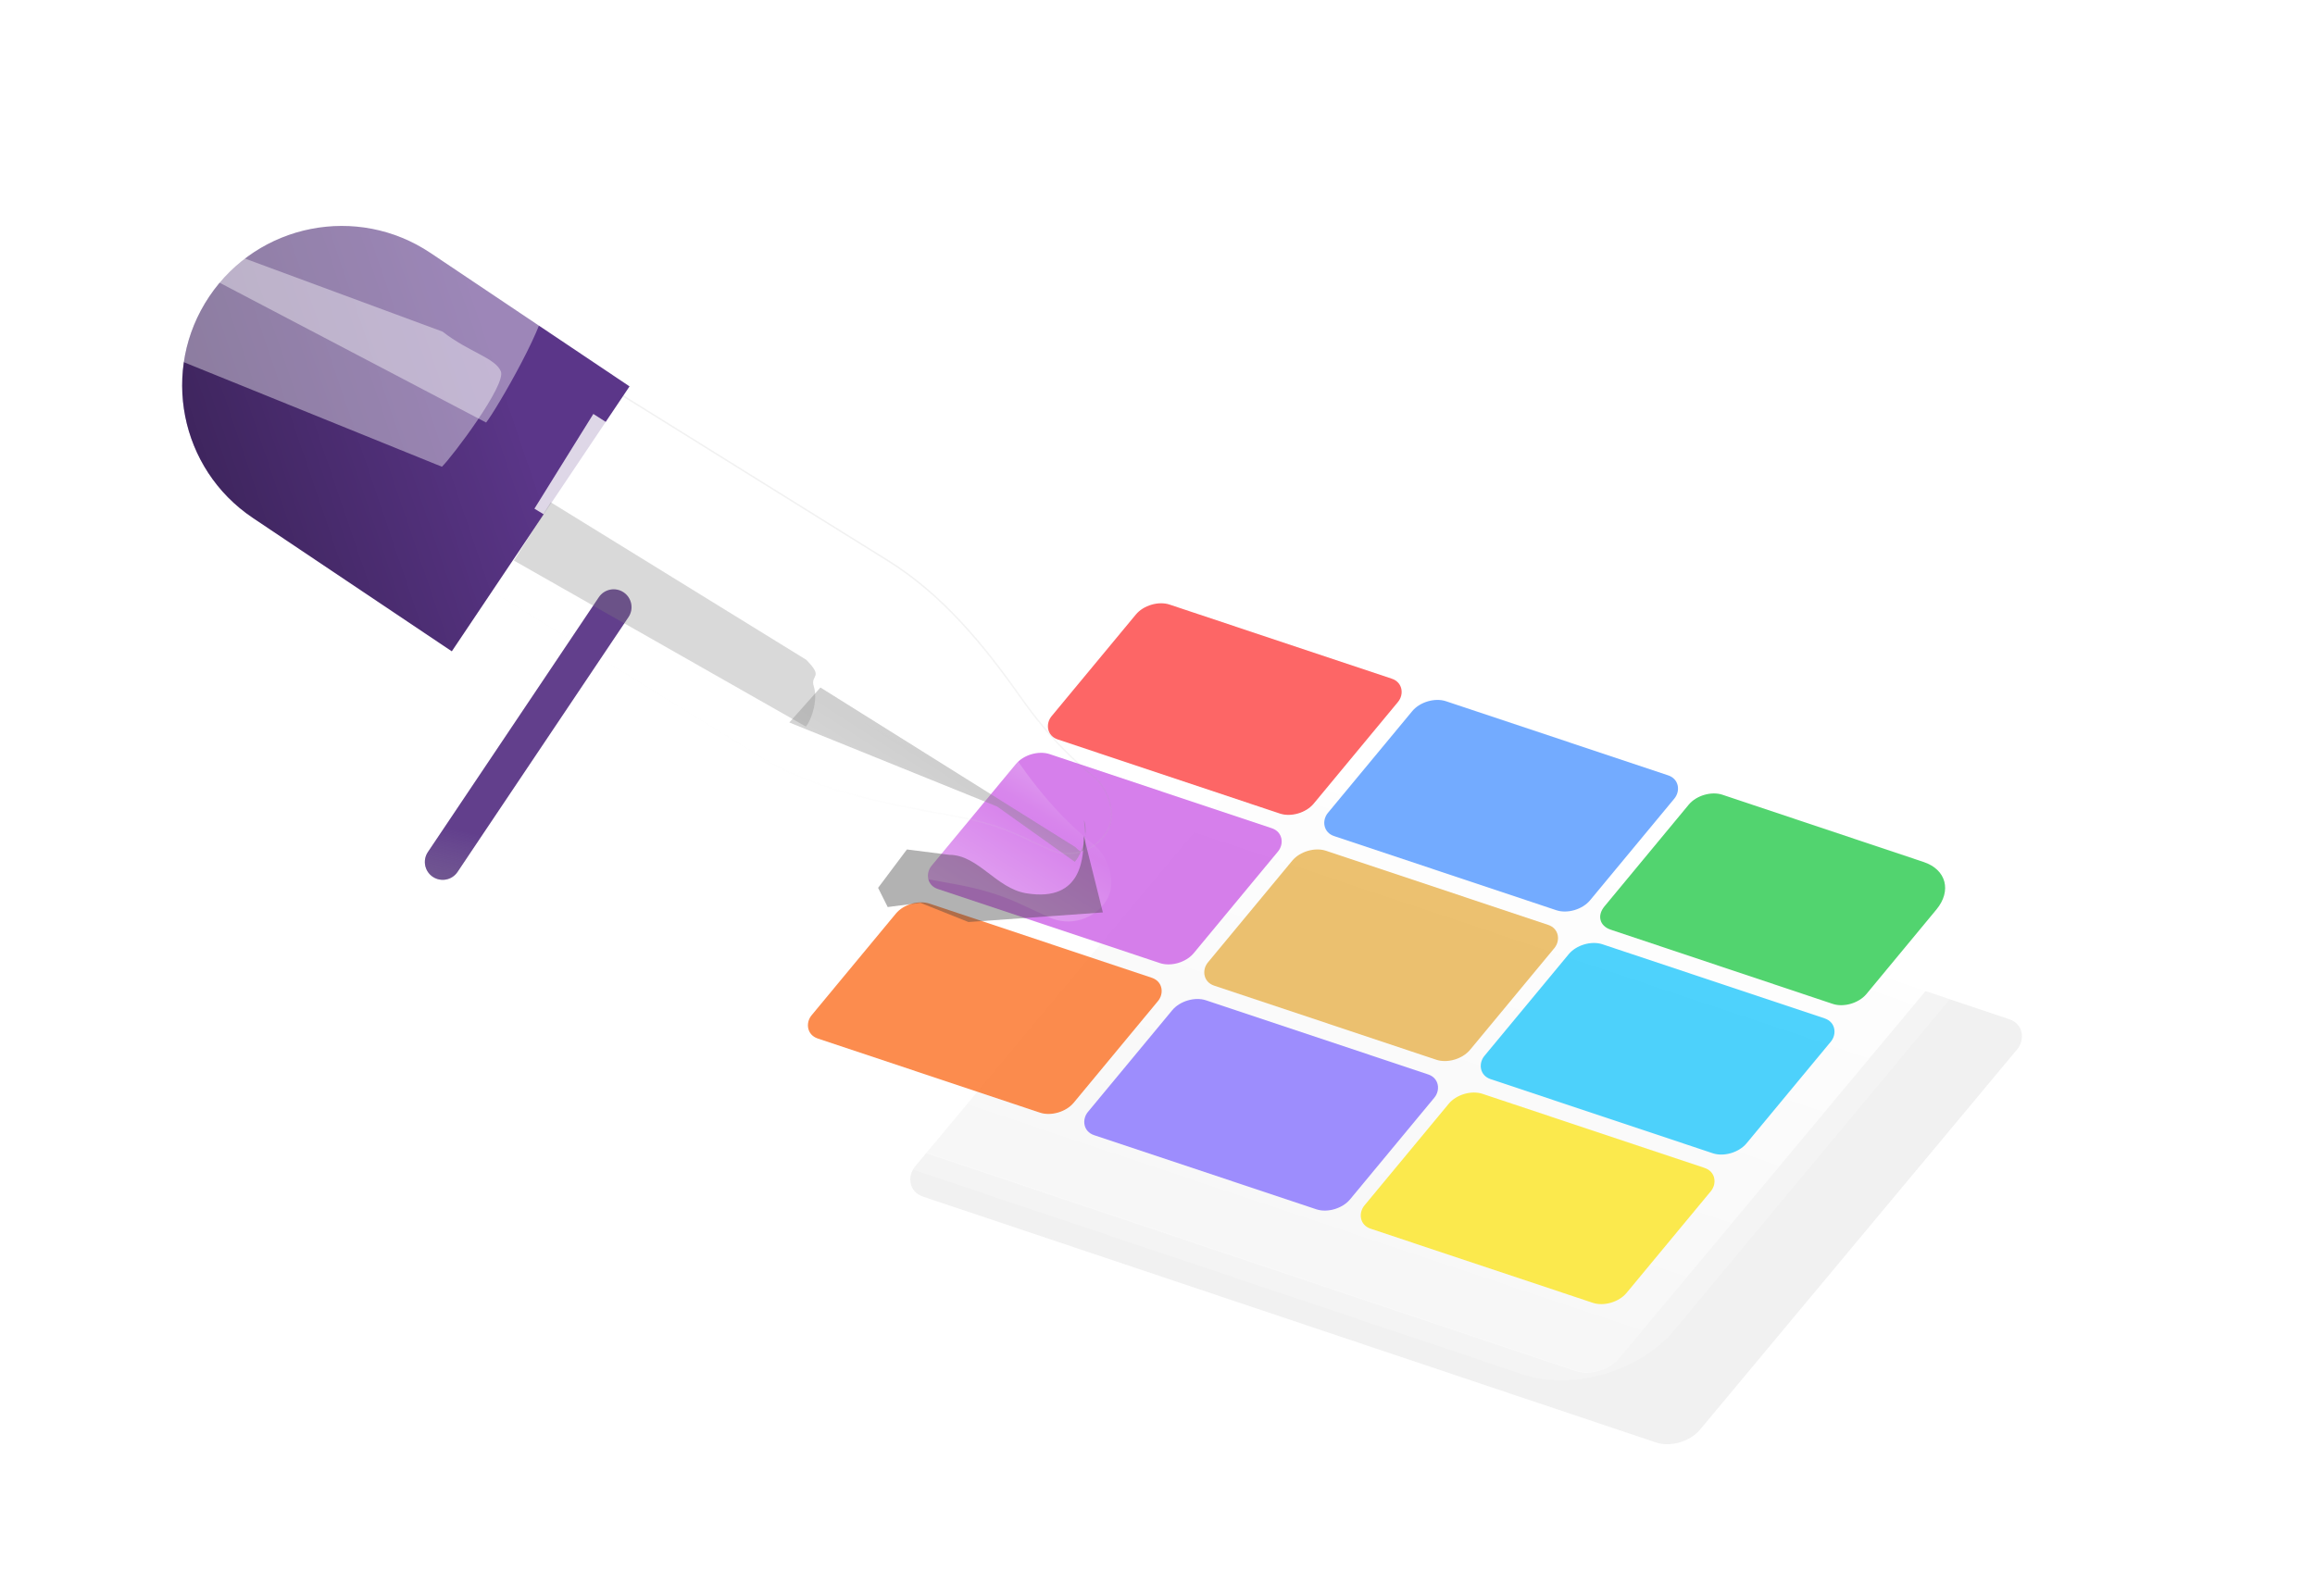 <svg width="116" height="80" viewBox="0 0 116 80" fill="none" xmlns="http://www.w3.org/2000/svg">
<g opacity="0.2" filter="url(#filter0_f)">
<rect width="41.883" height="27.131" rx="1.378" transform="matrix(0.939 0.315 -0.652 0.782 62.645 38.325)" fill="#B7B7B7"/>
</g>
<g filter="url(#filter1_ii)">
<rect width="45.832" height="29.248" rx="1.378" transform="matrix(0.939 0.315 -0.652 0.782 56.273 29.467)" fill="white" fill-opacity="0.4"/>
<rect width="45.832" height="29.248" rx="1.378" transform="matrix(0.939 0.315 -0.652 0.782 56.273 29.467)" fill="url(#paint0_linear)"/>
</g>
<g opacity="0.5" filter="url(#filter2_ii)">
<path fill-rule="evenodd" clip-rule="evenodd" d="M60.853 29.113C58.387 28.285 55.001 29.28 53.29 31.335L38.532 49.065C36.822 51.12 37.434 53.458 39.901 54.286L76.329 66.519C78.796 67.347 82.182 66.352 83.893 64.297L98.651 46.567C100.361 44.512 99.749 42.174 97.282 41.346L60.853 29.113ZM58.585 29.517C57.871 29.277 56.89 29.565 56.394 30.16L38.709 51.408C38.213 52.004 38.391 52.681 39.105 52.921L78.97 66.308C79.684 66.548 80.665 66.26 81.161 65.664L97.407 46.145C98.698 44.595 98.236 42.832 96.375 42.207L58.585 29.517Z" fill="white" fill-opacity="0.4"/>
</g>
<g filter="url(#filter3_i)">
<rect width="13.958" height="8.645" rx="1.062" transform="matrix(0.941 0.314 -0.648 0.782 57.605 29.756)" fill="#FC4040" fill-opacity="0.8"/>
</g>
<g filter="url(#filter4_i)">
<rect width="13.958" height="8.645" rx="1.062" transform="matrix(0.941 0.314 -0.648 0.782 71.453 34.6)" fill="#5096FF" fill-opacity="0.8"/>
</g>
<g filter="url(#filter5_i)">
<path d="M84.619 40.118C84.999 39.659 85.754 39.437 86.306 39.621L96.394 42.994C97.522 43.371 97.806 44.436 97.03 45.374L93.524 49.608C93.144 50.067 92.389 50.289 91.837 50.105L80.707 46.383C80.155 46.199 80.016 45.677 80.396 45.218L84.619 40.118Z" fill="#27C94B" fill-opacity="0.8"/>
</g>
<g filter="url(#filter6_i)">
<rect width="13.958" height="8.645" rx="1.062" transform="matrix(0.941 0.314 -0.648 0.782 51.593 37.251)" fill="#CB5FE6" fill-opacity="0.8"/>
</g>
<g filter="url(#filter7_i)">
<rect width="13.958" height="8.645" rx="1.062" transform="matrix(0.941 0.314 -0.648 0.782 65.44 42.095)" fill="#E7B24C" fill-opacity="0.8"/>
</g>
<g filter="url(#filter8_i)">
<rect width="13.958" height="8.645" rx="1.062" transform="matrix(0.941 0.314 -0.648 0.782 79.294 46.782)" fill="#22C7FB" fill-opacity="0.8"/>
</g>
<g filter="url(#filter9_i)">
<rect width="13.958" height="8.645" rx="1.062" transform="matrix(0.941 0.314 -0.648 0.782 45.58 44.746)" fill="#FB7022" fill-opacity="0.8"/>
</g>
<g filter="url(#filter10_i)">
<rect width="13.958" height="8.645" rx="1.062" transform="matrix(0.941 0.314 -0.648 0.782 59.427 49.59)" fill="#8672FE" fill-opacity="0.8"/>
</g>
<g filter="url(#filter11_i)">
<rect width="13.958" height="8.645" rx="1.062" transform="matrix(0.941 0.314 -0.648 0.782 73.282 54.278)" fill="#FBE522" fill-opacity="0.8"/>
</g>
<g opacity="0.4" filter="url(#filter12_f)">
<path d="M41.111 34.459L53.895 42.466C54.011 42.594 54.1 42.655 54.17 42.667C54.273 42.422 54.35 42.139 54.382 41.866C54.357 41.386 54.272 40.922 54.35 41.208C54.404 41.401 54.41 41.63 54.382 41.866C54.404 42.279 54.381 42.703 54.17 42.667C54.08 42.882 53.971 43.069 53.857 43.197L49.968 40.426L39.551 36.211L41.111 34.459Z" fill="#818181"/>
</g>
<g filter="url(#filter13_i)">
<path d="M16.375 24.552L37.874 37.813C40.882 39.668 44.462 40.295 47.938 40.928C48.99 41.12 50.072 41.418 51.063 41.876C51.659 42.152 52.158 42.382 52.572 42.573C53.618 43.055 54.855 42.678 55.46 41.697C55.968 40.874 55.563 39.543 54.81 38.936C54.455 38.65 54.041 38.286 53.563 37.824C52.641 36.931 51.823 35.912 51.131 34.93C49.29 32.315 47.215 29.794 44.499 28.104L22.613 14.484C19.829 12.751 16.166 13.611 14.444 16.403C12.727 19.187 13.591 22.835 16.375 24.552Z" fill="url(#paint1_linear)"/>
<path d="M16.375 24.552L37.874 37.813C40.882 39.668 44.462 40.295 47.938 40.928C48.99 41.12 50.072 41.418 51.063 41.876C51.659 42.152 52.158 42.382 52.572 42.573C53.618 43.055 54.855 42.678 55.46 41.697C55.968 40.874 55.563 39.543 54.81 38.936C54.455 38.65 54.041 38.286 53.563 37.824C52.641 36.931 51.823 35.912 51.131 34.93C49.29 32.315 47.215 29.794 44.499 28.104L22.613 14.484C19.829 12.751 16.166 13.611 14.444 16.403C12.727 19.187 13.591 22.835 16.375 24.552Z" fill="url(#paint2_linear)"/>
</g>
<path d="M16.375 24.552L37.874 37.813C40.882 39.668 44.462 40.295 47.938 40.928C48.99 41.12 50.072 41.418 51.063 41.876C51.659 42.152 52.158 42.382 52.572 42.573C53.618 43.055 54.855 42.678 55.46 41.697C55.968 40.874 55.563 39.543 54.81 38.936C54.455 38.65 54.041 38.286 53.563 37.824C52.641 36.931 51.823 35.912 51.131 34.93C49.29 32.315 47.215 29.794 44.499 28.104L22.613 14.484C19.829 12.751 16.166 13.611 14.444 16.403C12.727 19.187 13.591 22.835 16.375 24.552Z" stroke="url(#paint3_linear)" stroke-opacity="0.1" stroke-width="0.073"/>
<g filter="url(#filter14_ii)">
<path d="M22.639 30.963L12.67 24.277C9.003 21.818 8.024 16.852 10.483 13.185V13.185C12.943 9.519 17.909 8.54 21.575 10.999L31.545 17.685L22.639 30.963Z" fill="#5B3689"/>
<path d="M22.639 30.963L12.67 24.277C9.003 21.818 8.024 16.852 10.483 13.185V13.185C12.943 9.519 17.909 8.54 21.575 10.999L31.545 17.685L22.639 30.963Z" fill="url(#paint4_linear)"/>
</g>
<g filter="url(#filter15_ii)">
<path d="M22.927 30.681C22.652 31.092 22.096 31.201 21.685 30.926V30.926C21.275 30.651 21.165 30.095 21.441 29.684L30.006 16.913C30.282 16.503 30.837 16.393 31.248 16.668V16.668C31.659 16.944 31.768 17.5 31.493 17.91L22.927 30.681Z" fill="#5B3689"/>
<path d="M22.927 30.681C22.652 31.092 22.096 31.201 21.685 30.926V30.926C21.275 30.651 21.165 30.095 21.441 29.684L30.006 16.913C30.282 16.503 30.837 16.393 31.248 16.668V16.668C31.659 16.944 31.768 17.5 31.493 17.91L22.927 30.681Z" fill="url(#paint5_linear)"/>
</g>
<g opacity="0.8" filter="url(#filter16_f)">
<path d="M44.704 30.342L29.731 20.747L26.779 25.495L47.963 38.416C48.454 37.808 49.365 36.371 49.076 35.491C48.787 34.61 46.041 31.691 44.704 30.342Z" fill="white"/>
</g>
<g opacity="0.3" filter="url(#filter17_f)">
<path d="M40.398 33.068L27.596 25.174L25.75 28.096L40.382 36.417C40.719 35.999 40.978 35.011 40.78 34.407C40.581 33.802 41.316 33.994 40.398 33.068Z" fill="#818181"/>
</g>
<g opacity="0.4" filter="url(#filter18_f)">
<path d="M24.4 12.387L14.362 7.581L9.573 13.419L24.358 21.178C24.849 20.57 27.607 15.846 27.318 14.965C27.029 14.085 25.736 13.737 24.4 12.387Z" fill="white"/>
</g>
<g opacity="0.4" filter="url(#filter19_f)">
<path d="M22.175 16.621L12.133 12.907L7.35 17.399L22.143 23.393C22.634 22.925 25.386 19.289 25.096 18.61C24.807 17.931 23.514 17.662 22.175 16.621Z" fill="white"/>
</g>
<g filter="url(#filter20_f)">
<path d="M51.413 44.77C49.913 44.519 49.008 42.845 47.565 42.845L45.443 42.576L44 44.5L44.481 45.462L46.122 45.251L48.527 46.213L55.262 45.732L54.3 41.883C54.3 42.845 54.3 45.251 51.413 44.77Z" fill="#404040" fill-opacity="0.4"/>
</g>
<defs>
<filter id="filter0_f" x="41.156" y="34.246" width="64.632" height="42.586" filterUnits="userSpaceOnUse" color-interpolation-filters="sRGB">
<feFlood flood-opacity="0" result="BackgroundImageFix"/>
<feBlend mode="normal" in="SourceGraphic" in2="BackgroundImageFix" result="shape"/>
<feGaussianBlur stdDeviation="2.215" result="effect1_foregroundBlur"/>
</filter>
<filter id="filter1_ii" x="37.835" y="27.439" width="60.861" height="43.763" filterUnits="userSpaceOnUse" color-interpolation-filters="sRGB">
<feFlood flood-opacity="0" result="BackgroundImageFix"/>
<feBlend mode="normal" in="SourceGraphic" in2="BackgroundImageFix" result="shape"/>
<feColorMatrix in="SourceAlpha" type="matrix" values="0 0 0 0 0 0 0 0 0 0 0 0 0 0 0 0 0 0 127 0" result="hardAlpha"/>
<feOffset dy="-2.378"/>
<feGaussianBlur stdDeviation="2.378"/>
<feComposite in2="hardAlpha" operator="arithmetic" k2="-1" k3="1"/>
<feColorMatrix type="matrix" values="0 0 0 0 1 0 0 0 0 1 0 0 0 0 1 0 0 0 0.1 0"/>
<feBlend mode="normal" in2="shape" result="effect1_innerShadow"/>
<feColorMatrix in="SourceAlpha" type="matrix" values="0 0 0 0 0 0 0 0 0 0 0 0 0 0 0 0 0 0 127 0" result="hardAlpha"/>
<feOffset dy="4.756"/>
<feGaussianBlur stdDeviation="2.378"/>
<feComposite in2="hardAlpha" operator="arithmetic" k2="-1" k3="1"/>
<feColorMatrix type="matrix" values="0 0 0 0 1 0 0 0 0 1 0 0 0 0 1 0 0 0 0.4 0"/>
<feBlend mode="normal" in2="effect1_innerShadow" result="effect2_innerShadow"/>
</filter>
<filter id="filter2_ii" x="37.563" y="26.443" width="62.057" height="45.123" filterUnits="userSpaceOnUse" color-interpolation-filters="sRGB">
<feFlood flood-opacity="0" result="BackgroundImageFix"/>
<feBlend mode="normal" in="SourceGraphic" in2="BackgroundImageFix" result="shape"/>
<feColorMatrix in="SourceAlpha" type="matrix" values="0 0 0 0 0 0 0 0 0 0 0 0 0 0 0 0 0 0 127 0" result="hardAlpha"/>
<feOffset dy="-2.378"/>
<feGaussianBlur stdDeviation="2.378"/>
<feComposite in2="hardAlpha" operator="arithmetic" k2="-1" k3="1"/>
<feColorMatrix type="matrix" values="0 0 0 0 0 0 0 0 0 0 0 0 0 0 0 0 0 0 0.9 0"/>
<feBlend mode="normal" in2="shape" result="effect1_innerShadow"/>
<feColorMatrix in="SourceAlpha" type="matrix" values="0 0 0 0 0 0 0 0 0 0 0 0 0 0 0 0 0 0 127 0" result="hardAlpha"/>
<feOffset dy="4.756"/>
<feGaussianBlur stdDeviation="2.378"/>
<feComposite in2="hardAlpha" operator="arithmetic" k2="-1" k3="1"/>
<feColorMatrix type="matrix" values="0 0 0 0 1 0 0 0 0 1 0 0 0 0 1 0 0 0 1 0"/>
<feBlend mode="normal" in2="effect1_innerShadow" result="effect2_innerShadow"/>
</filter>
<filter id="filter3_i" x="52.48" y="30.025" width="17.781" height="10.824" filterUnits="userSpaceOnUse" color-interpolation-filters="sRGB">
<feFlood flood-opacity="0" result="BackgroundImageFix"/>
<feBlend mode="normal" in="SourceGraphic" in2="BackgroundImageFix" result="shape"/>
<feColorMatrix in="SourceAlpha" type="matrix" values="0 0 0 0 0 0 0 0 0 0 0 0 0 0 0 0 0 0 127 0" result="hardAlpha"/>
<feOffset dy="0.212"/>
<feGaussianBlur stdDeviation="0.521"/>
<feComposite in2="hardAlpha" operator="arithmetic" k2="-1" k3="1"/>
<feColorMatrix type="matrix" values="0 0 0 0 0 0 0 0 0 0 0 0 0 0 0 0 0 0 0.25 0"/>
<feBlend mode="normal" in2="shape" result="effect1_innerShadow"/>
</filter>
<filter id="filter4_i" x="66.327" y="34.869" width="17.78" height="10.825" filterUnits="userSpaceOnUse" color-interpolation-filters="sRGB">
<feFlood flood-opacity="0" result="BackgroundImageFix"/>
<feBlend mode="normal" in="SourceGraphic" in2="BackgroundImageFix" result="shape"/>
<feColorMatrix in="SourceAlpha" type="matrix" values="0 0 0 0 0 0 0 0 0 0 0 0 0 0 0 0 0 0 127 0" result="hardAlpha"/>
<feOffset dy="0.212"/>
<feGaussianBlur stdDeviation="0.521"/>
<feComposite in2="hardAlpha" operator="arithmetic" k2="-1" k3="1"/>
<feColorMatrix type="matrix" values="0 0 0 0 0 0 0 0 0 0 0 0 0 0 0 0 0 0 0.25 0"/>
<feBlend mode="normal" in2="shape" result="effect1_innerShadow"/>
</filter>
<filter id="filter5_i" x="80.182" y="39.556" width="17.286" height="10.825" filterUnits="userSpaceOnUse" color-interpolation-filters="sRGB">
<feFlood flood-opacity="0" result="BackgroundImageFix"/>
<feBlend mode="normal" in="SourceGraphic" in2="BackgroundImageFix" result="shape"/>
<feColorMatrix in="SourceAlpha" type="matrix" values="0 0 0 0 0 0 0 0 0 0 0 0 0 0 0 0 0 0 127 0" result="hardAlpha"/>
<feOffset dy="0.212"/>
<feGaussianBlur stdDeviation="0.521"/>
<feComposite in2="hardAlpha" operator="arithmetic" k2="-1" k3="1"/>
<feColorMatrix type="matrix" values="0 0 0 0 0 0 0 0 0 0 0 0 0 0 0 0 0 0 0.25 0"/>
<feBlend mode="normal" in2="shape" result="effect1_innerShadow"/>
</filter>
<filter id="filter6_i" x="46.467" y="37.52" width="17.781" height="10.824" filterUnits="userSpaceOnUse" color-interpolation-filters="sRGB">
<feFlood flood-opacity="0" result="BackgroundImageFix"/>
<feBlend mode="normal" in="SourceGraphic" in2="BackgroundImageFix" result="shape"/>
<feColorMatrix in="SourceAlpha" type="matrix" values="0 0 0 0 0 0 0 0 0 0 0 0 0 0 0 0 0 0 127 0" result="hardAlpha"/>
<feOffset dy="0.212"/>
<feGaussianBlur stdDeviation="0.521"/>
<feComposite in2="hardAlpha" operator="arithmetic" k2="-1" k3="1"/>
<feColorMatrix type="matrix" values="0 0 0 0 0 0 0 0 0 0 0 0 0 0 0 0 0 0 0.25 0"/>
<feBlend mode="normal" in2="shape" result="effect1_innerShadow"/>
</filter>
<filter id="filter7_i" x="60.315" y="42.364" width="17.78" height="10.825" filterUnits="userSpaceOnUse" color-interpolation-filters="sRGB">
<feFlood flood-opacity="0" result="BackgroundImageFix"/>
<feBlend mode="normal" in="SourceGraphic" in2="BackgroundImageFix" result="shape"/>
<feColorMatrix in="SourceAlpha" type="matrix" values="0 0 0 0 0 0 0 0 0 0 0 0 0 0 0 0 0 0 127 0" result="hardAlpha"/>
<feOffset dy="0.212"/>
<feGaussianBlur stdDeviation="0.521"/>
<feComposite in2="hardAlpha" operator="arithmetic" k2="-1" k3="1"/>
<feColorMatrix type="matrix" values="0 0 0 0 0 0 0 0 0 0 0 0 0 0 0 0 0 0 0.25 0"/>
<feBlend mode="normal" in2="shape" result="effect1_innerShadow"/>
</filter>
<filter id="filter8_i" x="74.169" y="47.051" width="17.78" height="10.825" filterUnits="userSpaceOnUse" color-interpolation-filters="sRGB">
<feFlood flood-opacity="0" result="BackgroundImageFix"/>
<feBlend mode="normal" in="SourceGraphic" in2="BackgroundImageFix" result="shape"/>
<feColorMatrix in="SourceAlpha" type="matrix" values="0 0 0 0 0 0 0 0 0 0 0 0 0 0 0 0 0 0 127 0" result="hardAlpha"/>
<feOffset dy="0.212"/>
<feGaussianBlur stdDeviation="0.521"/>
<feComposite in2="hardAlpha" operator="arithmetic" k2="-1" k3="1"/>
<feColorMatrix type="matrix" values="0 0 0 0 0 0 0 0 0 0 0 0 0 0 0 0 0 0 0.25 0"/>
<feBlend mode="normal" in2="shape" result="effect1_innerShadow"/>
</filter>
<filter id="filter9_i" x="40.454" y="45.016" width="17.781" height="10.824" filterUnits="userSpaceOnUse" color-interpolation-filters="sRGB">
<feFlood flood-opacity="0" result="BackgroundImageFix"/>
<feBlend mode="normal" in="SourceGraphic" in2="BackgroundImageFix" result="shape"/>
<feColorMatrix in="SourceAlpha" type="matrix" values="0 0 0 0 0 0 0 0 0 0 0 0 0 0 0 0 0 0 127 0" result="hardAlpha"/>
<feOffset dy="0.212"/>
<feGaussianBlur stdDeviation="0.521"/>
<feComposite in2="hardAlpha" operator="arithmetic" k2="-1" k3="1"/>
<feColorMatrix type="matrix" values="0 0 0 0 0 0 0 0 0 0 0 0 0 0 0 0 0 0 0.25 0"/>
<feBlend mode="normal" in2="shape" result="effect1_innerShadow"/>
</filter>
<filter id="filter10_i" x="54.302" y="49.86" width="17.78" height="10.825" filterUnits="userSpaceOnUse" color-interpolation-filters="sRGB">
<feFlood flood-opacity="0" result="BackgroundImageFix"/>
<feBlend mode="normal" in="SourceGraphic" in2="BackgroundImageFix" result="shape"/>
<feColorMatrix in="SourceAlpha" type="matrix" values="0 0 0 0 0 0 0 0 0 0 0 0 0 0 0 0 0 0 127 0" result="hardAlpha"/>
<feOffset dy="0.212"/>
<feGaussianBlur stdDeviation="0.521"/>
<feComposite in2="hardAlpha" operator="arithmetic" k2="-1" k3="1"/>
<feColorMatrix type="matrix" values="0 0 0 0 0 0 0 0 0 0 0 0 0 0 0 0 0 0 0.25 0"/>
<feBlend mode="normal" in2="shape" result="effect1_innerShadow"/>
</filter>
<filter id="filter11_i" x="68.156" y="54.547" width="17.78" height="10.825" filterUnits="userSpaceOnUse" color-interpolation-filters="sRGB">
<feFlood flood-opacity="0" result="BackgroundImageFix"/>
<feBlend mode="normal" in="SourceGraphic" in2="BackgroundImageFix" result="shape"/>
<feColorMatrix in="SourceAlpha" type="matrix" values="0 0 0 0 0 0 0 0 0 0 0 0 0 0 0 0 0 0 127 0" result="hardAlpha"/>
<feOffset dy="0.212"/>
<feGaussianBlur stdDeviation="0.521"/>
<feComposite in2="hardAlpha" operator="arithmetic" k2="-1" k3="1"/>
<feColorMatrix type="matrix" values="0 0 0 0 0 0 0 0 0 0 0 0 0 0 0 0 0 0 0.25 0"/>
<feBlend mode="normal" in2="shape" result="effect1_innerShadow"/>
</filter>
<filter id="filter12_f" x="36.71" y="31.867" width="20.562" height="13.871" filterUnits="userSpaceOnUse" color-interpolation-filters="sRGB">
<feFlood flood-opacity="0" result="BackgroundImageFix"/>
<feBlend mode="normal" in="SourceGraphic" in2="BackgroundImageFix" result="shape"/>
<feGaussianBlur stdDeviation="1.258" result="effect1_foregroundBlur"/>
</filter>
<filter id="filter13_i" x="11.284" y="11.312" width="47.333" height="37.181" filterUnits="userSpaceOnUse" color-interpolation-filters="sRGB">
<feFlood flood-opacity="0" result="BackgroundImageFix"/>
<feBlend mode="normal" in="SourceGraphic" in2="BackgroundImageFix" result="shape"/>
<feColorMatrix in="SourceAlpha" type="matrix" values="0 0 0 0 0 0 0 0 0 0 0 0 0 0 0 0 0 0 127 0" result="hardAlpha"/>
<feOffset dy="3.403"/>
<feGaussianBlur stdDeviation="0.851"/>
<feComposite in2="hardAlpha" operator="arithmetic" k2="-1" k3="1"/>
<feColorMatrix type="matrix" values="0 0 0 0 0 0 0 0 0 0 0 0 0 0 0 0 0 0 0.1 0"/>
<feBlend mode="normal" in2="shape" result="effect1_innerShadow"/>
</filter>
<filter id="filter14_ii" x="6.031" y="5.86" width="25.514" height="27.47" filterUnits="userSpaceOnUse" color-interpolation-filters="sRGB">
<feFlood flood-opacity="0" result="BackgroundImageFix"/>
<feBlend mode="normal" in="SourceGraphic" in2="BackgroundImageFix" result="shape"/>
<feColorMatrix in="SourceAlpha" type="matrix" values="0 0 0 0 0 0 0 0 0 0 0 0 0 0 0 0 0 0 127 0" result="hardAlpha"/>
<feOffset dy="-0.686"/>
<feGaussianBlur stdDeviation="0.497"/>
<feComposite in2="hardAlpha" operator="arithmetic" k2="-1" k3="1"/>
<feColorMatrix type="matrix" values="0 0 0 0 0 0 0 0 0 0 0 0 0 0 0 0 0 0 0.1 0"/>
<feBlend mode="normal" in2="shape" result="effect1_innerShadow"/>
<feColorMatrix in="SourceAlpha" type="matrix" values="0 0 0 0 0 0 0 0 0 0 0 0 0 0 0 0 0 0 127 0" result="hardAlpha"/>
<feOffset dy="2.367"/>
<feGaussianBlur stdDeviation="1.183"/>
<feComposite in2="hardAlpha" operator="arithmetic" k2="-1" k3="1"/>
<feColorMatrix type="matrix" values="0 0 0 0 1 0 0 0 0 1 0 0 0 0 1 0 0 0 0.1 0"/>
<feBlend mode="normal" in2="effect1_innerShadow" result="effect2_innerShadow"/>
</filter>
<filter id="filter15_ii" x="20.942" y="16.17" width="11.049" height="19.103" filterUnits="userSpaceOnUse" color-interpolation-filters="sRGB">
<feFlood flood-opacity="0" result="BackgroundImageFix"/>
<feBlend mode="normal" in="SourceGraphic" in2="BackgroundImageFix" result="shape"/>
<feColorMatrix in="SourceAlpha" type="matrix" values="0 0 0 0 0 0 0 0 0 0 0 0 0 0 0 0 0 0 127 0" result="hardAlpha"/>
<feOffset dy="9.172"/>
<feGaussianBlur stdDeviation="1.183"/>
<feComposite in2="hardAlpha" operator="arithmetic" k2="-1" k3="1"/>
<feColorMatrix type="matrix" values="0 0 0 0 1 0 0 0 0 1 0 0 0 0 1 0 0 0 0.1 0"/>
<feBlend mode="normal" in2="shape" result="effect1_innerShadow"/>
<feColorMatrix in="SourceAlpha" type="matrix" values="0 0 0 0 0 0 0 0 0 0 0 0 0 0 0 0 0 0 127 0" result="hardAlpha"/>
<feOffset dy="3.848"/>
<feGaussianBlur stdDeviation="1.924"/>
<feComposite in2="hardAlpha" operator="arithmetic" k2="-1" k3="1"/>
<feColorMatrix type="matrix" values="0 0 0 0 0 0 0 0 0 0 0 0 0 0 0 0 0 0 0.25 0"/>
<feBlend mode="normal" in2="effect1_innerShadow" result="effect2_innerShadow"/>
</filter>
<filter id="filter16_f" x="23.055" y="17.07" width="29.81" height="25.014" filterUnits="userSpaceOnUse" color-interpolation-filters="sRGB">
<feFlood flood-opacity="0" result="BackgroundImageFix"/>
<feBlend mode="normal" in="SourceGraphic" in2="BackgroundImageFix" result="shape"/>
<feGaussianBlur stdDeviation="1.831" result="effect1_foregroundBlur"/>
</filter>
<filter id="filter17_f" x="23.196" y="22.65" width="20.232" height="16.285" filterUnits="userSpaceOnUse" color-interpolation-filters="sRGB">
<feFlood flood-opacity="0" result="BackgroundImageFix"/>
<feBlend mode="normal" in="SourceGraphic" in2="BackgroundImageFix" result="shape"/>
<feGaussianBlur stdDeviation="1.258" result="effect1_foregroundBlur"/>
</filter>
<filter id="filter18_f" x="2.943" y="0.965" width="31.025" height="26.821" filterUnits="userSpaceOnUse" color-interpolation-filters="sRGB">
<feFlood flood-opacity="0" result="BackgroundImageFix"/>
<feBlend mode="normal" in="SourceGraphic" in2="BackgroundImageFix" result="shape"/>
<feGaussianBlur stdDeviation="3.297" result="effect1_foregroundBlur"/>
</filter>
<filter id="filter19_f" x="0.728" y="6.292" width="31.01" height="23.709" filterUnits="userSpaceOnUse" color-interpolation-filters="sRGB">
<feFlood flood-opacity="0" result="BackgroundImageFix"/>
<feBlend mode="normal" in="SourceGraphic" in2="BackgroundImageFix" result="shape"/>
<feGaussianBlur stdDeviation="3.297" result="effect1_foregroundBlur"/>
</filter>
<filter id="filter20_f" x="40.152" y="38.035" width="18.959" height="12.026" filterUnits="userSpaceOnUse" color-interpolation-filters="sRGB">
<feFlood flood-opacity="0" result="BackgroundImageFix"/>
<feBlend mode="normal" in="SourceGraphic" in2="BackgroundImageFix" result="shape"/>
<feGaussianBlur stdDeviation="1.924" result="effect1_foregroundBlur"/>
</filter>
<linearGradient id="paint0_linear" x1="22.916" y1="0" x2="22.916" y2="29.248" gradientUnits="userSpaceOnUse">
<stop stop-color="white"/>
<stop offset="1" stop-color="white" stop-opacity="0"/>
</linearGradient>
<linearGradient id="paint1_linear" x1="28.318" y1="44.928" x2="38.714" y2="28.759" gradientUnits="userSpaceOnUse">
<stop stop-color="white"/>
<stop offset="1" stop-color="white" stop-opacity="0"/>
</linearGradient>
<linearGradient id="paint2_linear" x1="46.339" y1="21.079" x2="40.431" y2="31.157" gradientUnits="userSpaceOnUse">
<stop stop-color="white"/>
<stop offset="1" stop-color="white" stop-opacity="0"/>
</linearGradient>
<linearGradient id="paint3_linear" x1="35.496" y1="36.346" x2="41.727" y2="26.245" gradientUnits="userSpaceOnUse">
<stop stop-color="white"/>
<stop offset="1" stop-color="#797979"/>
</linearGradient>
<linearGradient id="paint4_linear" x1="-21.72" y1="38.166" x2="26.524" y2="21.79" gradientUnits="userSpaceOnUse">
<stop/>
<stop offset="1" stop-opacity="0.01"/>
<stop offset="1" stop-color="white" stop-opacity="0"/>
</linearGradient>
<linearGradient id="paint5_linear" x1="24.722" y1="39.907" x2="27.14" y2="29.582" gradientUnits="userSpaceOnUse">
<stop stop-color="#474747"/>
<stop offset="1" stop-color="#BFBEBE" stop-opacity="0.07"/>
</linearGradient>
</defs>
</svg>
